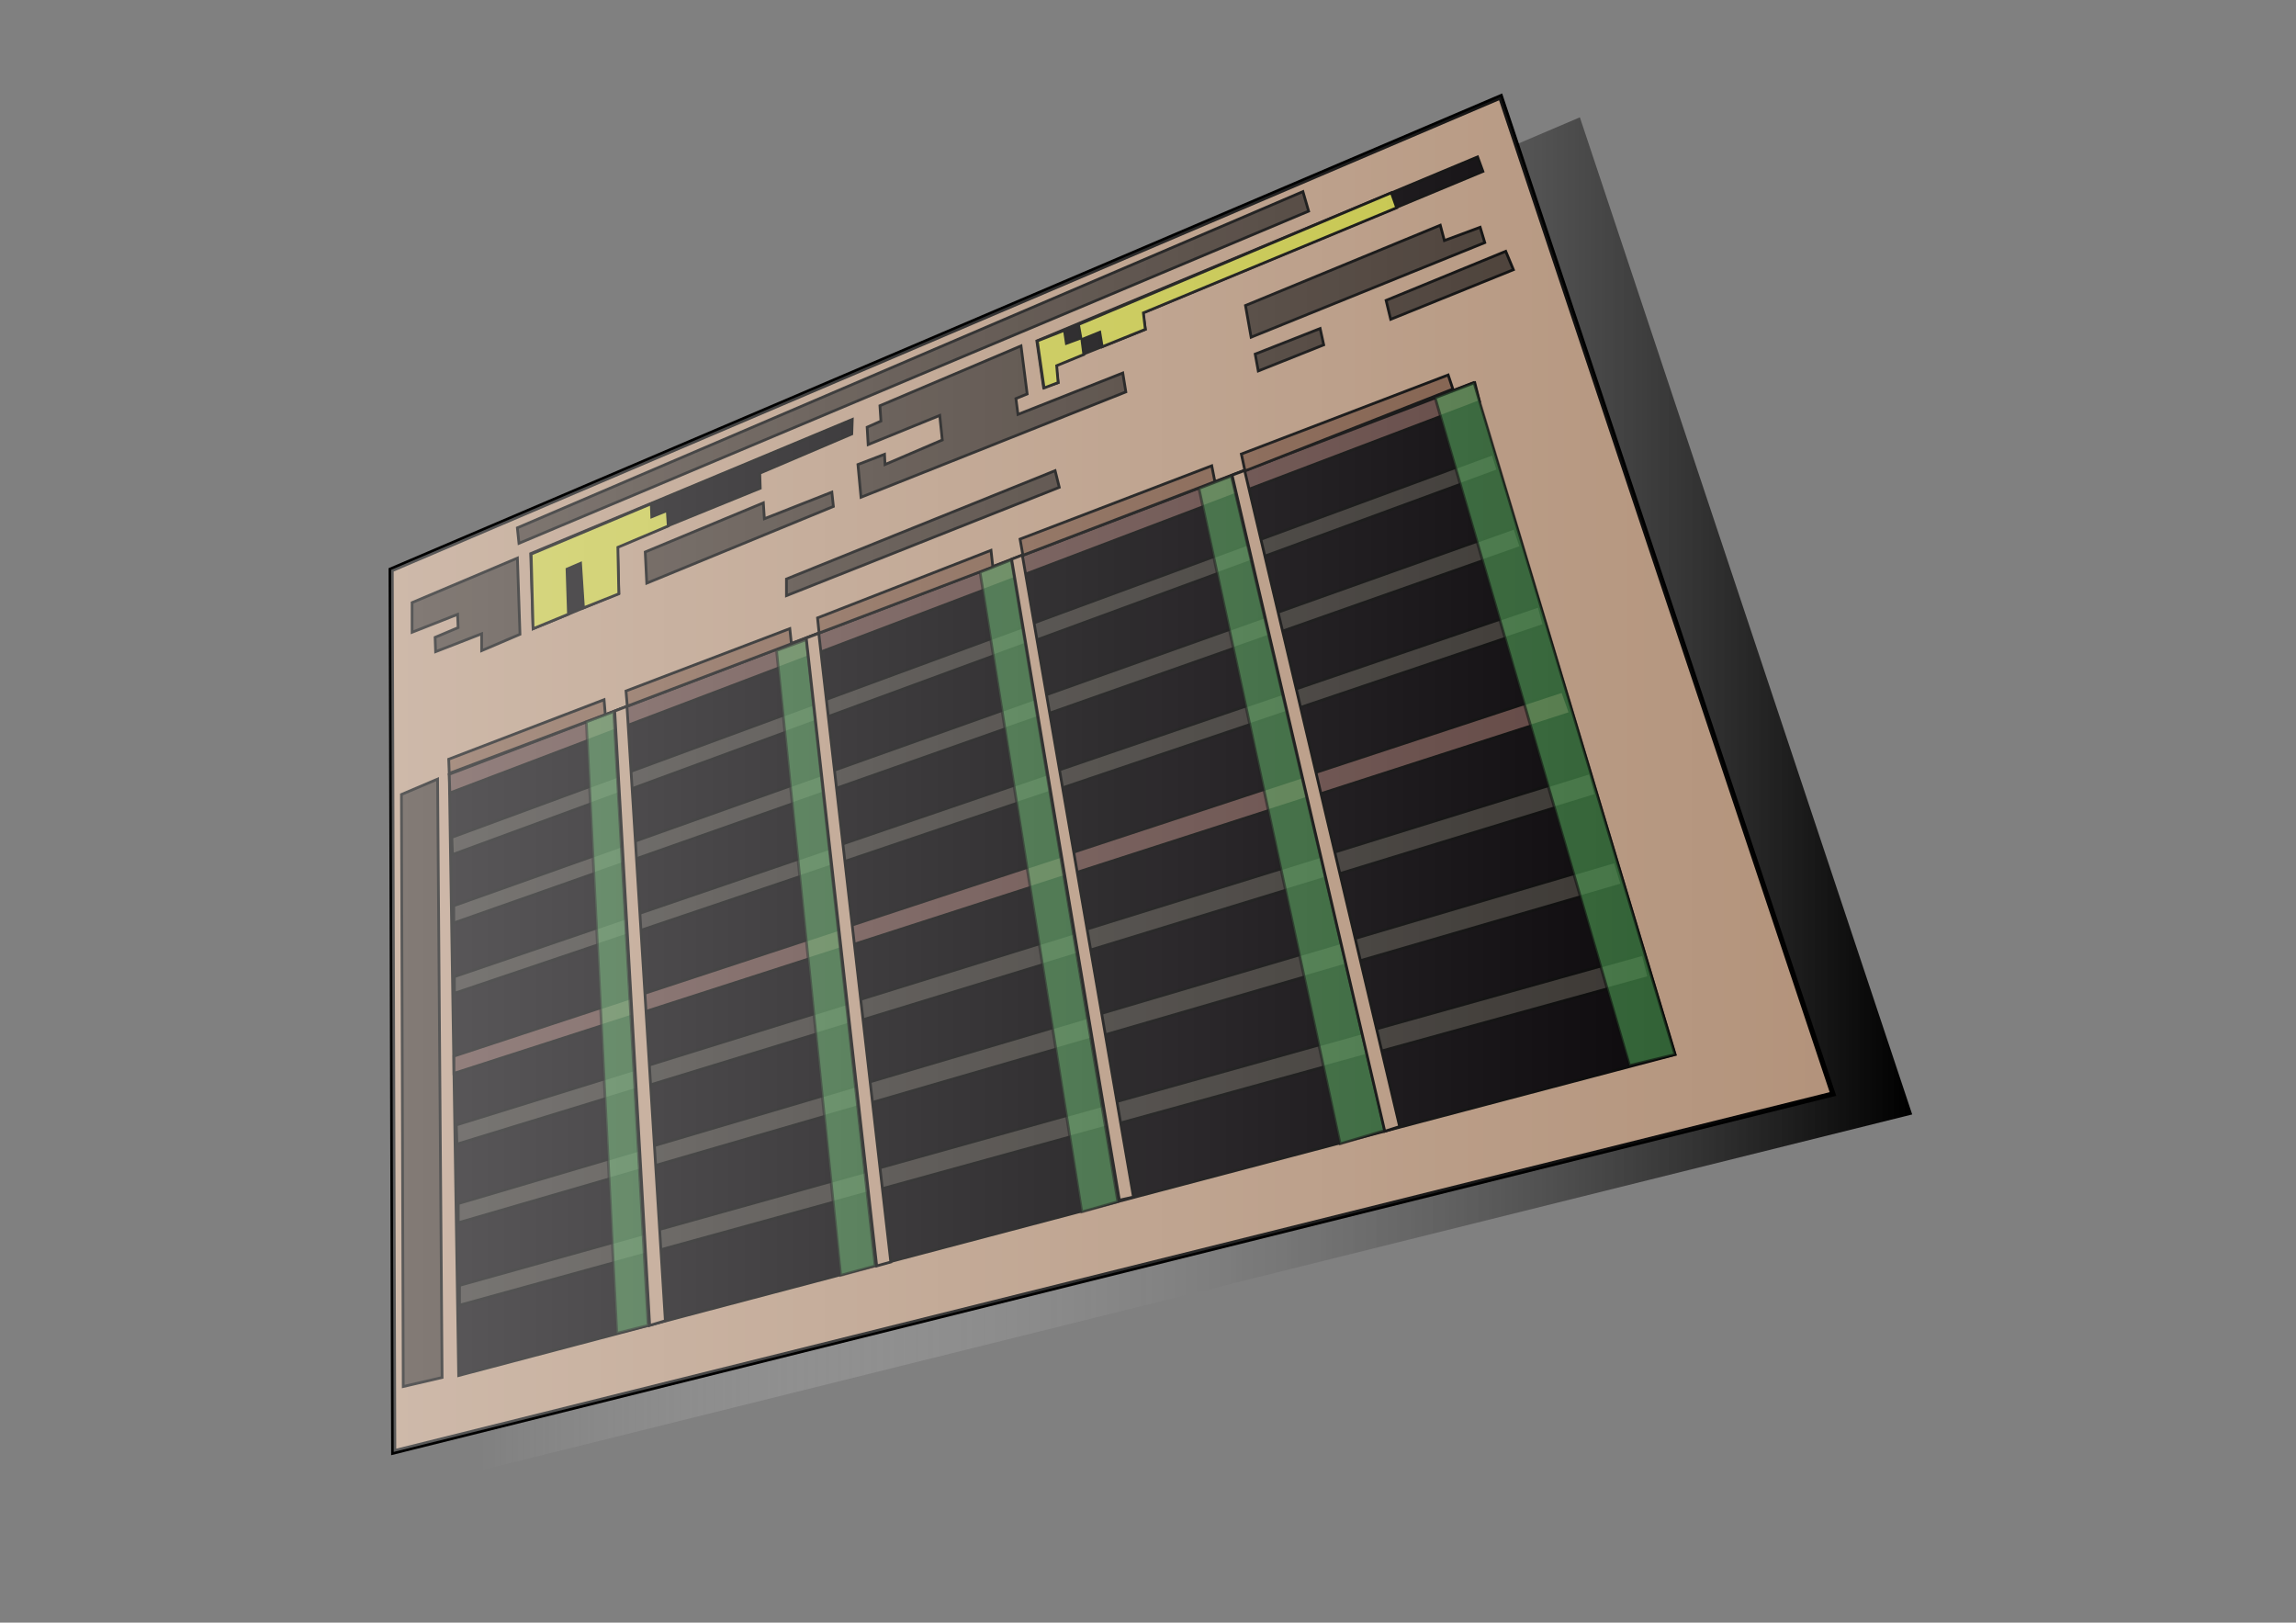 <svg xmlns="http://www.w3.org/2000/svg" xmlns:cc="http://web.resource.org/cc/" xmlns:xlink="http://www.w3.org/1999/xlink" id="schism-tracker" width="1122.667" height="793.333" x="0" y="0" version="1.0"><rect width="100%" height="100%" fill="#808080" stroke="none"/><defs id="defs4041"><linearGradient id="linearGradient8511"><stop style="stop-color:#000;stop-opacity:1" id="stop8512" offset="0"/><stop style="stop-color:#fff;stop-opacity:1" id="stop8513" offset="1"/></linearGradient><linearGradient id="linearGradient7886"><stop style="stop-color:#fff;stop-opacity:0" id="stop7887" offset="0"/><stop style="stop-color:#000;stop-opacity:1" id="stop7888" offset="1"/></linearGradient><linearGradient id="linearGradient6631"><stop style="stop-color:#fff;stop-opacity:1" id="stop6632" offset="0"/><stop style="stop-color:#fff;stop-opacity:0" id="stop6633" offset="1"/></linearGradient><linearGradient id="linearGradient7261" x1="0" x2="1" y1=".5" y2=".5" gradientUnits="objectBoundingBox" spreadMethod="pad" xlink:href="#linearGradient6631"/><linearGradient id="linearGradient7885" x1="0" x2="1" y1=".5" y2=".5" xlink:href="#linearGradient7886"/></defs><path style="fill:url(#linearGradient7885);fill-opacity:1;fill-rule:evenodd;stroke:none;stroke-width:2.5;stroke-linecap:butt;stroke-linejoin:miter;stroke-miterlimit:4;stroke-opacity:1;marker-mid:none" id="shadow" d="M 230,288.612 C 230.417,432.362 230.833,576.112 231.25,719.862 C 465.833,661.529 700.417,603.196 935,544.862 C 880.833,382.362 826.667,219.862 772.5,57.362 C 591.667,134.446 410.833,211.529 230,288.612 z"/><g id="screen"><path style="fill:#b3937b;fill-opacity:1;fill-rule:evenodd;stroke:#000;stroke-width:2.5;stroke-linecap:butt;stroke-linejoin:miter;stroke-miterlimit:4;stroke-opacity:1;marker-mid:none" id="background" d="M 191.25,278.612 C 191.667,422.362 192.083,566.112 192.5,709.862 C 427.083,651.529 661.667,593.196 896.25,534.862 C 842.083,372.362 787.917,209.862 733.75,47.362 C 552.917,124.446 372.083,201.529 191.25,278.612 z"/><g id="top-area" transform="translate(-6.500000e-5,3.500000e-5)"><path style="fill:#40342c;fill-opacity:1;fill-rule:evenodd;stroke:#000;stroke-width:1pt;stroke-linecap:butt;stroke-linejoin:miter;stroke-opacity:1" id="greek-programtitle" d="M 253.758,265.633 L 639.868,103.228 L 637.082,93.675 L 252.962,258.07 L 253.758,265.633 z"/><path style="fill:#40342c;fill-opacity:1;fill-rule:evenodd;stroke:#000;stroke-width:1pt;stroke-linecap:butt;stroke-linejoin:miter;stroke-opacity:1" id="greek-labels1" d="M 254.25,310.112 L 235.5,318.112 L 235.5,309.862 L 213,318.612 L 212.75,311.612 L 224,306.862 L 223.75,300.362 L 201.5,309.112 L 201.5,294.612 L 253,272.862 L 254.25,310.112 z"/><path style="fill:#030003;fill-opacity:1;fill-rule:evenodd;stroke:#000;stroke-width:1pt;stroke-linecap:butt;stroke-linejoin:miter;stroke-opacity:1" id="songinfo-background" d="M 259.483,270.67 L 416.738,205.068 L 416.501,212.173 L 371.504,231.356 L 371.74,238.698 L 301.875,267.117 L 302.586,290.09 L 260.667,307.379 L 259.483,270.67 z"/><path style="fill:#c2c241;fill-opacity:1;fill-rule:evenodd;stroke:#000;stroke-width:1pt;stroke-linecap:butt;stroke-linejoin:miter;stroke-opacity:1" id="greek-songinfo" d="M 259.72,270.907 L 260.667,307.379 L 277.956,300.274 L 277.245,278.248 L 283.876,275.407 L 285.297,297.195 L 302.586,290.327 L 302.112,267.591 L 326.743,257.171 L 326.269,249.592 L 318.69,252.671 L 318.454,246.276 L 259.72,270.907 z"/><path style="fill:#40342c;fill-opacity:1;fill-rule:evenodd;stroke:#000;stroke-width:1pt;stroke-linecap:butt;stroke-linejoin:miter;stroke-opacity:1" id="greek-labels2" d="M 315.5,269.862 L 316.25,285.112 L 407.5,247.612 L 406.75,240.612 L 373.75,253.612 L 373.25,245.862 L 315.5,269.862 z"/><path style="fill:#40342c;fill-opacity:1;fill-rule:evenodd;stroke:#000;stroke-width:1pt;stroke-linecap:butt;stroke-linejoin:miter;stroke-opacity:1" id="greek-labels3" d="M 421,243.112 L 419.5,227.112 L 432.5,222.112 L 432.75,227.112 L 460.75,215.112 L 459.5,203.112 L 424.5,217.362 L 424,208.862 L 430.75,205.862 L 430.25,198.362 L 499.25,169.112 L 502.25,192.612 L 496.75,194.862 L 497.75,202.612 L 549,182.362 L 550.5,191.612 L 421,243.112 z"/><path style="fill:#030003;fill-opacity:1;fill-rule:evenodd;stroke:#000;stroke-width:1pt;stroke-linecap:butt;stroke-linejoin:miter;stroke-opacity:1" id="songstatus-backrgound" d="M 506.971,166.701 L 510.286,189.437 L 517.391,187.069 L 516.207,178.543 L 560.021,161.017 L 558.837,152.965 L 725.092,83.81 L 722.487,76.706 L 506.971,166.701 z"/><path style="fill:#c2c241;fill-opacity:1;fill-rule:evenodd;stroke:#000;stroke-width:1pt;stroke-linecap:butt;stroke-linejoin:miter;stroke-opacity:1" id="greek-songstatus" d="M 507.208,166.701 L 510.523,189.674 L 517.391,187.069 L 516.681,178.78 L 529.943,173.332 L 528.996,165.991 L 537.759,162.438 L 538.943,169.543 L 560.021,161.017 L 559.074,152.965 L 682.936,101.573 L 680.331,94.231 L 527.338,158.649 L 528.522,165.28 L 521.417,167.885 L 520.47,161.491 L 507.208,166.701 z"/><path style="fill:#40342c;fill-opacity:1;fill-rule:evenodd;stroke:#000;stroke-width:1pt;stroke-linecap:butt;stroke-linejoin:miter;stroke-opacity:1" id="greek-memstats" d="M 609,149.362 L 611.75,164.862 L 726,118.612 L 723.75,111.112 L 706.25,117.612 L 704.25,110.112 L 609,149.362 z"/><path style="fill:#40342c;fill-opacity:1;fill-rule:evenodd;stroke:#000;stroke-width:1pt;stroke-linecap:butt;stroke-linejoin:miter;stroke-opacity:1" id="greek-timelabel" d="M 613.75,173.112 L 615.25,181.362 L 647.25,168.612 L 645.5,160.612 L 613.75,173.112 z"/><path style="fill:#40342c;fill-opacity:1;fill-rule:evenodd;stroke:#000;stroke-width:1pt;stroke-linecap:butt;stroke-linejoin:miter;stroke-opacity:1" id="greek-timevalue" d="M 680,156.112 L 740,131.862 L 736.25,122.862 L 677.75,146.862 L 680,156.112 z"/><path style="fill:#40342c;fill-opacity:1;fill-rule:evenodd;stroke:#000;stroke-width:1pt;stroke-linecap:butt;stroke-linejoin:miter;stroke-opacity:1" id="greek-pagetitle" d="M 384.548,283.071 L 384.548,291.218 L 517.952,238.264 L 515.915,230.117 L 384.548,283.071 z"/></g><g id="pattern-editor" transform="translate(-3.500000e-5,-3.500000e-5)"><path style="fill:#030003;fill-opacity:1;fill-rule:evenodd;stroke:#000;stroke-width:1pt;stroke-linecap:butt;stroke-linejoin:miter;stroke-opacity:1" id="pat-background" d="M 219.683,378.539 L 224.276,672.511 L 819.111,515.573 L 720.354,187.151 L 219.683,378.539 z"/><path style="fill:#40342c;fill-opacity:1;fill-rule:evenodd;stroke:#000;stroke-width:1pt;stroke-linecap:butt;stroke-linejoin:miter;stroke-opacity:1" id="pat-rownumbers" d="M 196.289,388.421 L 213.967,380.908 L 216.176,673.473 L 197.173,677.893 L 196.289,388.421 z"/><g id="pat-rows"><path style="fill:#5b3f3b;fill-opacity:1;fill-rule:evenodd;stroke:#000;stroke-width:1pt;stroke-linecap:butt;stroke-linejoin:miter;stroke-opacity:1" id="pat-row0" d="M 219.683,378.539 L 721.12,187.151 L 723.417,196.337 L 219.96,387.67 L 219.683,378.539 z"/><path style="fill:#332f2b;fill-opacity:1;fill-rule:evenodd;stroke:#000;stroke-width:1pt;stroke-linecap:butt;stroke-linejoin:miter;stroke-opacity:1" id="pat-row4" d="M 220.938,409.375 L 730,221.875 L 732.5,230 L 221.25,417.812 L 220.938,409.375 z"/><path style="fill:#332f2b;fill-opacity:1;fill-rule:evenodd;stroke:#000;stroke-width:1pt;stroke-linecap:butt;stroke-linejoin:miter;stroke-opacity:1" id="pat-row8" d="M 221.875,442.812 L 740.625,258.125 L 743.75,267.5 L 221.875,451.25 L 221.875,442.812 z"/><path style="fill:#332f2b;fill-opacity:1;fill-rule:evenodd;stroke:#000;stroke-width:1pt;stroke-linecap:butt;stroke-linejoin:miter;stroke-opacity:1" id="pat-row12" d="M 222.188,477.5 L 752.5,296.25 L 755,305.625 L 222.188,485.625 L 222.188,477.5 z"/><path style="fill:#5b3f3b;fill-opacity:1;fill-rule:evenodd;stroke:#000;stroke-width:1pt;stroke-linecap:butt;stroke-linejoin:miter;stroke-opacity:1" id="pat-row16" d="M 221.98,516.338 L 763.991,337.965 L 767.819,348.682 L 221.98,524.759 L 221.98,516.338 z"/><path style="fill:#332f2b;fill-opacity:1;fill-rule:evenodd;stroke:#000;stroke-width:1pt;stroke-linecap:butt;stroke-linejoin:miter;stroke-opacity:1" id="pat-row20" d="M 223.125,550 L 777.5,377.812 L 780.312,388.75 L 223.438,559.375 L 223.125,550 z"/><path style="fill:#332f2b;fill-opacity:1;fill-rule:evenodd;stroke:#000;stroke-width:1pt;stroke-linecap:butt;stroke-linejoin:miter;stroke-opacity:1" id="pat-row24" d="M 224.062,588.438 L 789.688,421.25 L 793.125,432.5 L 224.062,597.812 L 224.062,588.438 z"/><path style="fill:#332f2b;fill-opacity:1;fill-rule:evenodd;stroke:#000;stroke-width:1pt;stroke-linecap:butt;stroke-linejoin:miter;stroke-opacity:1" id="pat-row28" d="M 224.688,628.438 L 803.438,466.562 L 806.25,477.812 L 224.688,638.125 L 224.688,628.438 z"/></g><g id="pat-headers"><path style="fill:#7b5743;fill-opacity:1;fill-rule:evenodd;stroke:#000;stroke-width:1.005pt;stroke-linecap:butt;stroke-linejoin:miter;stroke-opacity:1" id="pat-c1header" d="M 219.401,371.19 L 295.363,342.091 L 295.973,349.391 L 219.673,378.099 L 219.401,371.19 z"/><path style="fill:#7b5743;fill-opacity:1;fill-rule:evenodd;stroke:#000;stroke-width:1pt;stroke-linecap:butt;stroke-linejoin:miter;stroke-opacity:1" id="pat-c2header" d="M 306.089,337.832 L 386.191,307.342 L 386.964,314.732 L 306.722,345.23 L 306.089,337.832 z"/><path style="fill:#7b5743;fill-opacity:1;fill-rule:evenodd;stroke:#000;stroke-width:1pt;stroke-linecap:butt;stroke-linejoin:miter;stroke-opacity:1" id="pat-c3header" d="M 399.744,302.101 L 484.564,269.065 L 485.47,277.205 L 400.51,309.499 L 399.744,302.101 z"/><path style="fill:#7b5743;fill-opacity:1;fill-rule:evenodd;stroke:#000;stroke-width:1pt;stroke-linecap:butt;stroke-linejoin:miter;stroke-opacity:1" id="pat-c4header" d="M 498.774,263.565 L 592.507,227.725 L 594.038,235.49 L 500.172,271.471 L 498.774,263.565 z"/><path style="fill:#7b5743;fill-opacity:1;fill-rule:evenodd;stroke:#000;stroke-width:1pt;stroke-linecap:butt;stroke-linejoin:miter;stroke-opacity:1" id="pat-c5header" d="M 606.974,221.976 L 708.106,183.323 L 710.402,190.213 L 608.755,230.256 L 606.974,221.976 z"/></g><g id="pat-effects"><path style="opacity:.602;fill:#44994c;fill-opacity:1;fill-rule:evenodd;stroke:#000;stroke-width:1pt;stroke-linecap:butt;stroke-linejoin:miter;stroke-opacity:1" id="pat-c1effects" d="M 286.669,352.893 L 301.597,651.841 L 316.908,648.013 L 300.066,347.917 L 286.669,352.893 z"/><path style="opacity:.602;fill:#44994c;fill-opacity:1;fill-rule:evenodd;stroke:#000;stroke-width:1pt;stroke-linecap:butt;stroke-linejoin:miter;stroke-opacity:1" id="pat-c2effects" d="M 379.684,318.06 L 394.229,312.701 L 427.913,618.922 L 411.071,623.516 L 379.684,318.06 z"/><path style="opacity:.602;fill:#44994c;fill-opacity:1;fill-rule:evenodd;stroke:#000;stroke-width:1pt;stroke-linecap:butt;stroke-linejoin:miter;stroke-opacity:1" id="pat-c3effects" d="M 479.205,279.783 L 494.516,273.674 L 546.574,587.535 L 528.966,592.511 L 479.205,279.783 z"/><path style="opacity:.602;fill:#44994c;fill-opacity:1;fill-rule:evenodd;stroke:#000;stroke-width:1pt;stroke-linecap:butt;stroke-linejoin:miter;stroke-opacity:1" id="pat-c4effects" d="M 586.25,238.818 L 602.077,232.701 L 677.101,552.702 L 655.283,559.209 L 586.25,238.818 z"/><path style="opacity:.602;fill:#44994c;fill-opacity:1;fill-rule:evenodd;stroke:#000;stroke-width:1pt;stroke-linecap:butt;stroke-linejoin:miter;stroke-opacity:1" id="pat-c5effects" d="M 701.722,194.416 L 720.736,187.135 L 818.992,515.573 L 796.791,520.932 L 701.722,194.416 z"/></g><g id="pat-separators"><path style="fill:#b3937b;fill-opacity:1;fill-rule:evenodd;stroke:#000;stroke-width:1pt;stroke-linecap:butt;stroke-linejoin:miter;stroke-opacity:1" id="pat-c1sep" d="M 317.674,648.013 L 325.329,645.717 L 306.573,345.328 L 300.582,347.651 L 317.674,648.013 z"/><path style="fill:#b3937b;fill-opacity:1;fill-rule:evenodd;stroke:#000;stroke-width:1pt;stroke-linecap:butt;stroke-linejoin:miter;stroke-opacity:1" id="pat-c2sep" d="M 428.679,618.922 L 435.569,617.008 L 400.354,309.639 L 394.229,311.936 L 428.679,618.922 z"/><path style="fill:#b3937b;fill-opacity:1;fill-rule:evenodd;stroke:#000;stroke-width:1pt;stroke-linecap:butt;stroke-linejoin:miter;stroke-opacity:1" id="pat-c3sep" d="M 547.34,586.769 L 554.23,585.238 L 499.875,271.361 L 494.641,273.408 L 547.34,586.769 z"/><path style="fill:#b3937b;fill-opacity:1;fill-rule:evenodd;stroke:#000;stroke-width:.999pt;stroke-linecap:butt;stroke-linejoin:miter;stroke-opacity:1" id="pat-c4sep" d="M 677.101,553.086 L 684.374,550.793 L 608.584,230.02 L 602.459,232.311 L 677.101,553.086 z"/></g></g></g><path style="opacity:.35;fill:url(#linearGradient7261);fill-opacity:1;fill-rule:evenodd;stroke:none;stroke-width:2.5;stroke-linecap:butt;stroke-linejoin:miter;stroke-miterlimit:4;stroke-opacity:1;marker-mid:none" id="highlight" d="M 191.25,278.612 C 191.667,422.362 192.083,566.112 192.5,709.862 C 427.083,651.529 661.667,593.196 896.25,534.862 C 842.083,372.362 787.917,209.862 733.75,47.362 C 552.917,124.446 372.083,201.529 191.25,278.612 z"/></svg>